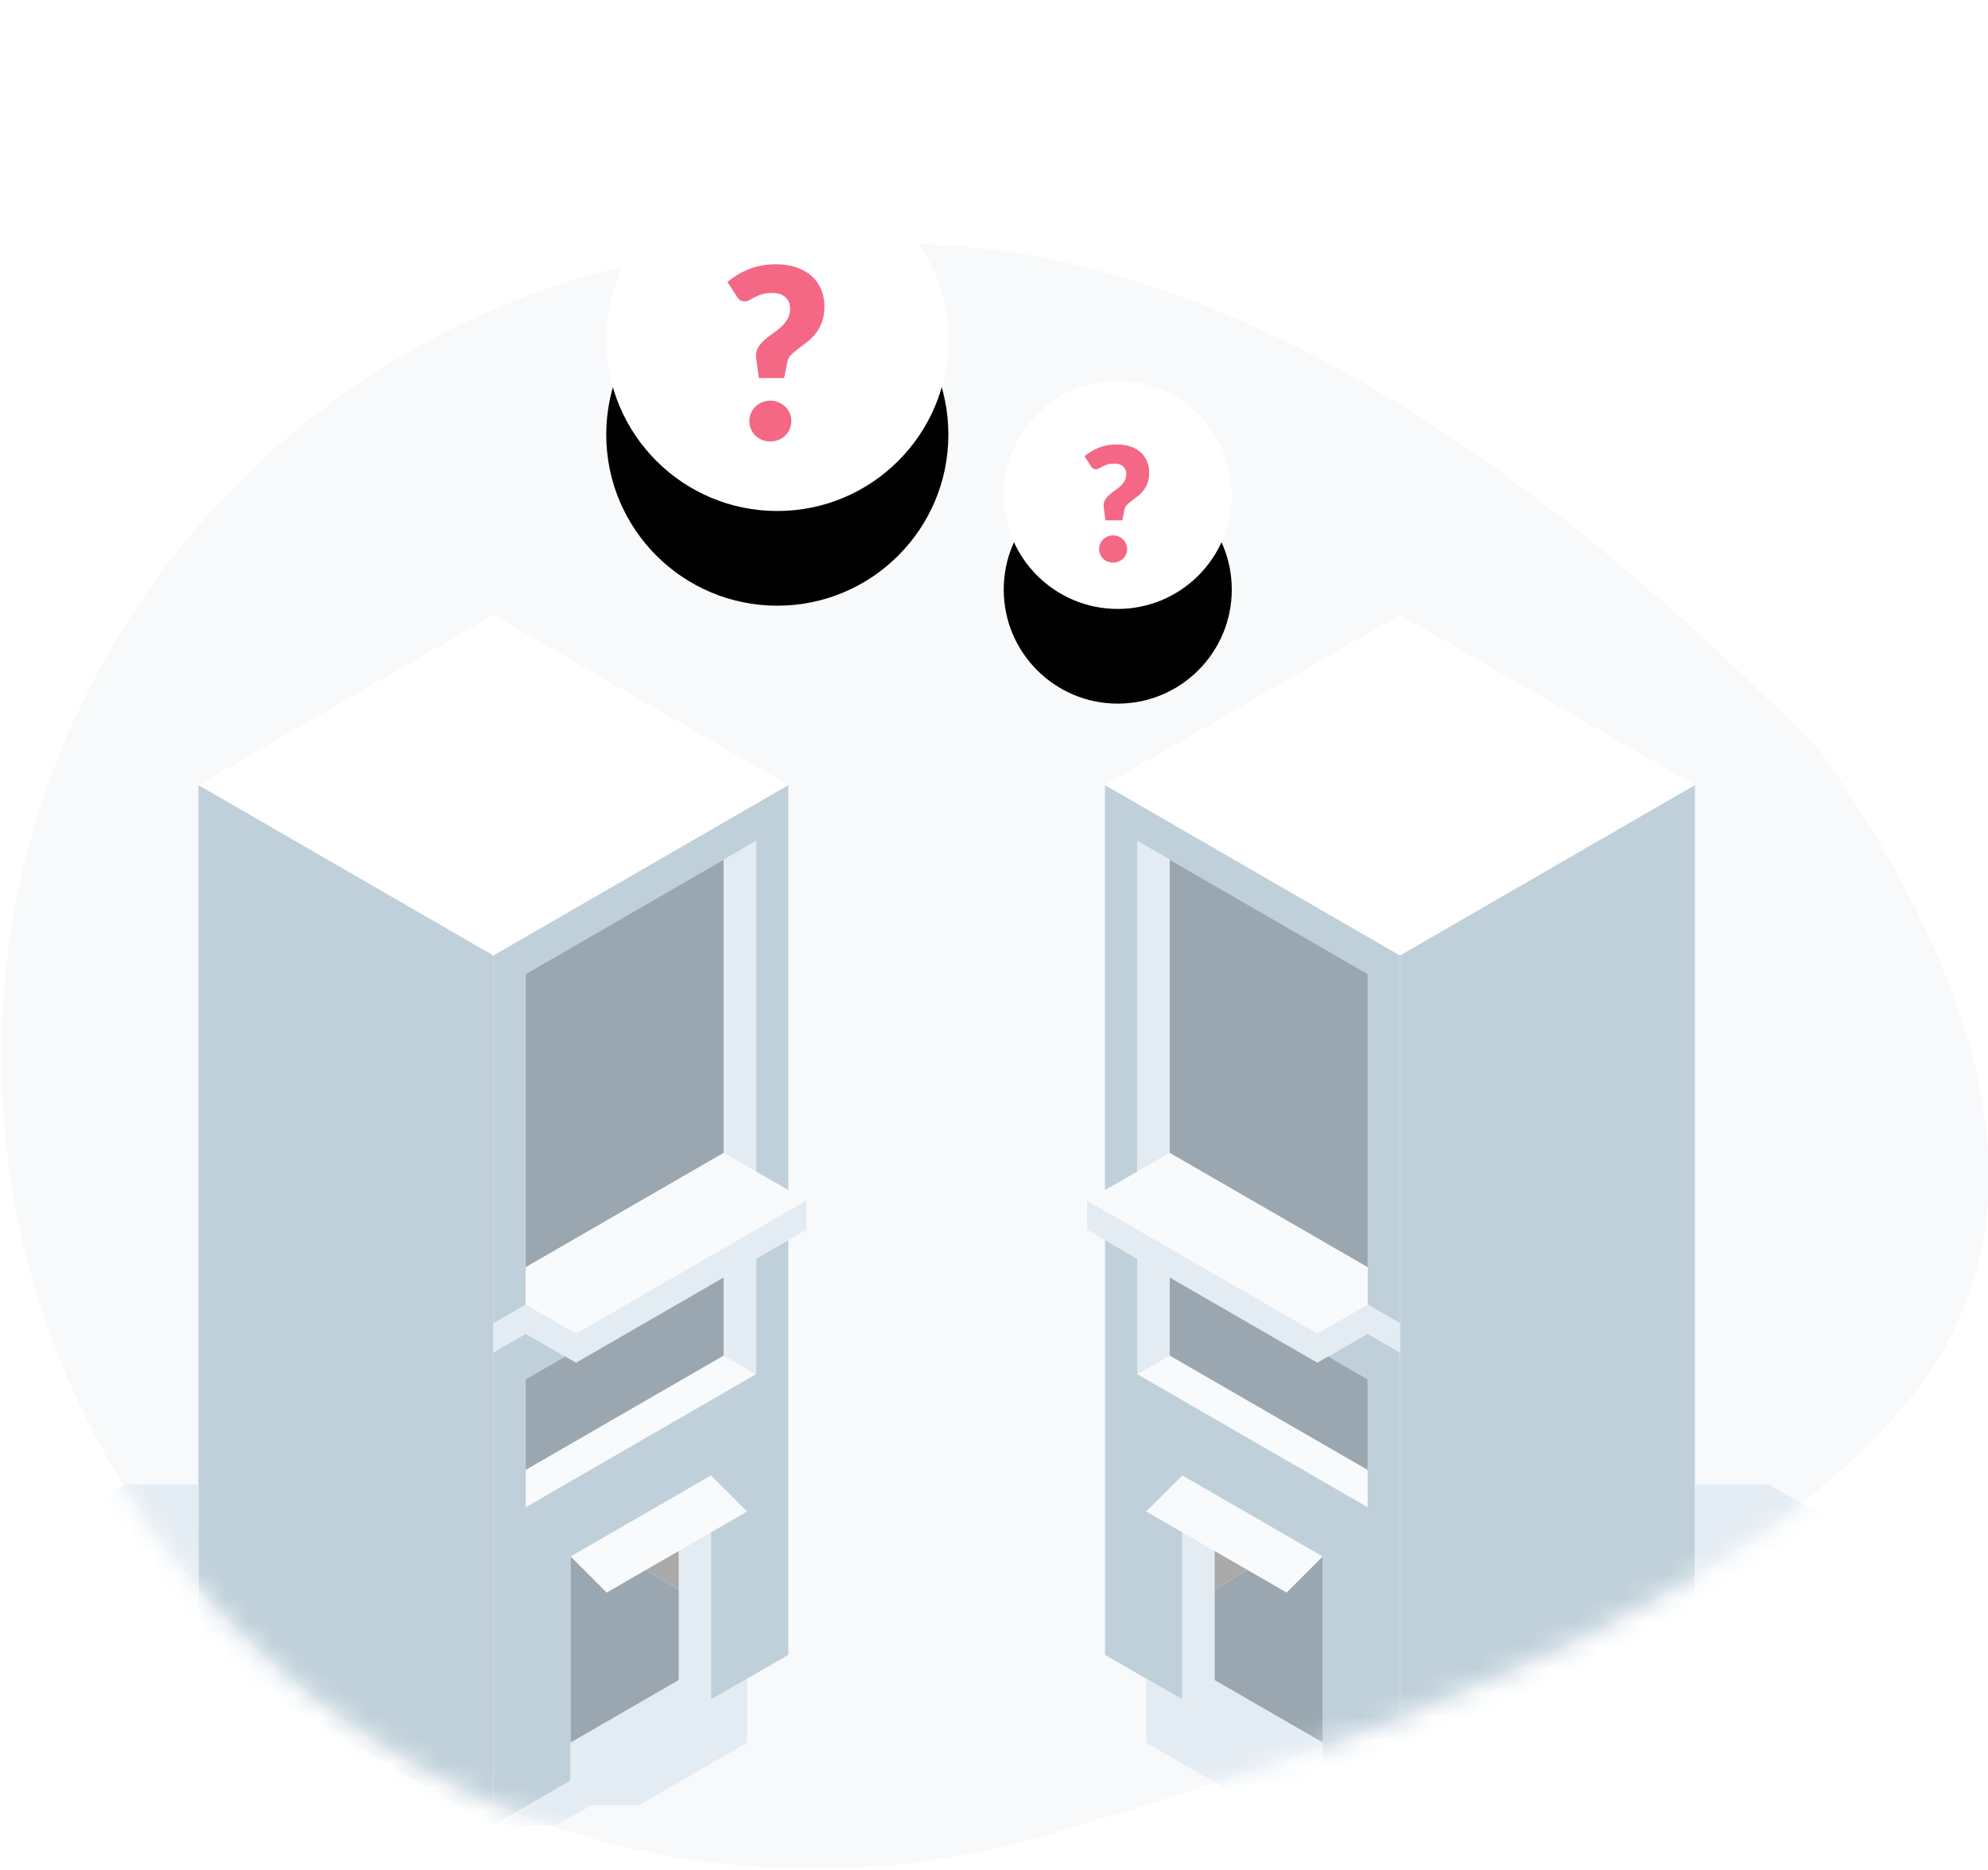 <?xml version="1.0" encoding="UTF-8"?>
<svg width="84px" height="79px" viewBox="0 0 84 79" version="1.1" xmlns="http://www.w3.org/2000/svg" xmlns:xlink="http://www.w3.org/1999/xlink">
    <!-- Generator: Sketch 52.5 (67469) - http://www.bohemiancoding.com/sketch -->
    <title>location</title>
    <desc>Created with Sketch.</desc>
    <defs>
        <path d="M35.813,3.34 C36.511,3.32 37.265,3.31 38.072,3.31 C50,3.31 62.969,10.48 76.979,24.82 C84.96,36.291 86.166,45.421 80.598,52.207 C75.031,58.992 63.107,65.029 44.826,70.319 C41.531,71.372 38.019,71.94 34.375,71.94 C15.423,71.94 0.06,56.577 0.06,37.625 C0.06,18.673 15.423,3.31 34.375,3.31 C34.857,3.31 35.336,3.32 35.813,3.34 Z" id="path-1"></path>
        <circle id="path-3" cx="5.229" cy="4.905" r="4.818"></circle>
        <filter x="-207.5%" y="-166.0%" width="515.1%" height="515.1%" filterUnits="objectBoundingBox" id="filter-4">
            <feOffset dx="0" dy="4" in="SourceAlpha" result="shadowOffsetOuter1"></feOffset>
            <feGaussianBlur stdDeviation="6" in="shadowOffsetOuter1" result="shadowBlurOuter1"></feGaussianBlur>
            <feColorMatrix values="0 0 0 0 0   0 0 0 0 0   0 0 0 0 0  0 0 0 0.1 0" type="matrix" in="shadowBlurOuter1"></feColorMatrix>
        </filter>
        <circle id="path-5" cx="7.844" cy="7.358" r="7.228"></circle>
        <filter x="-138.4%" y="-110.7%" width="376.7%" height="376.7%" filterUnits="objectBoundingBox" id="filter-6">
            <feOffset dx="0" dy="4" in="SourceAlpha" result="shadowOffsetOuter1"></feOffset>
            <feGaussianBlur stdDeviation="6" in="shadowOffsetOuter1" result="shadowBlurOuter1"></feGaussianBlur>
            <feColorMatrix values="0 0 0 0 0   0 0 0 0 0   0 0 0 0 0  0 0 0 0.1 0" type="matrix" in="shadowBlurOuter1"></feColorMatrix>
        </filter>
    </defs>
    <g id="Illustrations" stroke="none" stroke-width="1" fill="none" fill-rule="evenodd">
        <g transform="translate(-685, -4661)" id="Boost">
            <g transform="translate(683, 38)">
                <g id="location" transform="translate(2, 4630)">
                    <mask id="mask-2" fill="white">
                        <use xlink:href="#path-1"></use>
                    </mask>
                    <use id="Mask" fill-opacity="0.5" fill="#F0F5F8" xlink:href="#path-1"></use>
                    <g id="Page-1" mask="url(#mask-2)">
                        <g transform="translate(-7.191, 18.966)">
                            <polygon id="Fill-1" fill="#BFD0DA" points="15.577 43.94 28.039 51.137 28.039 14.392 15.577 7.195"></polygon>
                            <polygon id="Fill-2" fill="#F9FAFB" points="39.134 32.085 29.404 37.705 29.404 36.126 37.768 31.297"></polygon>
                            <polygon id="Fill-3" fill="#F9FAFB" points="38.76 37.885 37.234 38.765 35.869 39.553 34.48 40.354 34.383 40.409 32.826 41.309 31.301 39.784 32.3 39.206 37.234 36.36"></polygon>
                            <polygon id="Fill-4" fill="#BFD0DA" points="40.501 7.195 40.501 24.314 39.134 23.525 39.134 9.561 37.768 10.348 29.404 15.179 29.404 29.145 28.039 29.934 28.039 14.392"></polygon>
                            <polygon id="Fill-5" fill="#BFD0DA" points="39.134 27.207 39.134 32.085 29.404 37.705 29.404 32.298 31.074 31.335 29.404 30.372 28.039 31.161 28.039 51.137 31.301 49.254 31.301 39.784 32.3 39.206 37.234 36.36 38.76 37.885 37.234 38.765 37.234 45.826 38.76 44.945 40.5 43.94 40.5 26.417"></polygon>
                            <polygon id="Fill-6" fill="#FFFFFF" points="28.039 3.95644441e-05 15.577 7.195 28.039 14.392 40.501 7.195"></polygon>
                            <polygon id="Fill-7" fill="#9AA7B0" points="37.768 10.348 37.768 22.738 29.404 27.567 29.404 15.179"></polygon>
                            <polygon id="Fill-8" fill="#E3ECF3" points="39.134 9.561 39.134 23.525 37.768 22.738 37.768 10.348"></polygon>
                            <polygon id="Fill-9" fill="#F9FAFB" points="29.404 27.567 29.404 29.145 31.531 30.372 40.501 25.189 41.258 24.751 40.501 24.314 39.134 23.525 37.768 22.738"></polygon>
                            <polygon id="Fill-10" fill="#E3ECF3" points="40.501 25.189 31.531 30.372 31.531 31.598 37.768 27.996 39.134 27.207 40.501 26.417 41.258 25.98 41.258 24.752"></polygon>
                            <polygon id="Fill-11" fill="#E3ECF3" points="31.531 30.372 31.531 31.598 31.074 31.335 29.404 30.372 29.404 29.145"></polygon>
                            <polygon id="Fill-12" fill="#9AA7B0" points="37.768 27.996 37.768 31.297 29.404 36.126 29.404 32.298 31.074 31.335 31.531 31.598"></polygon>
                            <polygon id="Fill-13" fill="#E3ECF3" points="39.134 27.206 39.134 32.085 37.768 31.297 37.768 27.996"></polygon>
                            <polygon id="Fill-14" fill="#E3ECF3" points="37.234 38.765 37.234 45.826 35.869 45.01 35.869 39.553"></polygon>
                            <polygon id="Fill-15" fill="#E3ECF3" points="12.462 36.744 1.97838826e-05 43.94 12.462 51.137 28.039 51.137 15.577 43.94 15.577 36.744"></polygon>
                            <polygon id="Fill-16" fill="#9AA7B0" points="35.869 41.181 35.869 45.01 31.301 47.647 31.301 39.784 32.826 41.309 34.383 40.409 34.48 40.354 35.604 41.022"></polygon>
                            <polygon id="Fill-17" fill="#E3ECF3" points="29.404 29.145 29.404 30.372 28.039 31.161 28.039 29.934"></polygon>
                            <polygon id="Fill-18" fill="#E3ECF3" points="37.234 45.826 35.869 45.011 31.301 47.648 31.301 49.254 28.039 51.137 30.714 51.137 32.189 50.284 34.192 50.284 38.76 47.648 38.76 44.945"></polygon>
                            <polygon id="Fill-19" fill="#AAAAAA" points="35.869 39.553 35.869 41.181 35.604 41.022 34.48 40.354"></polygon>
                        </g>
                    </g>
                    <g id="Page-1" mask="url(#mask-2)">
                        <g transform="translate(66.517, 44.584) scale(-1, 1) translate(-66.517, -44.584) translate(45.843, 18.966)">
                            <polygon id="Fill-1" fill="#BFD0DA" points="15.577 43.94 28.039 51.137 28.039 14.392 15.577 7.195"></polygon>
                            <polygon id="Fill-2" fill="#F9FAFB" points="39.134 32.085 29.404 37.705 29.404 36.126 37.768 31.297"></polygon>
                            <polygon id="Fill-3" fill="#F9FAFB" points="38.76 37.885 37.234 38.765 35.869 39.553 34.48 40.354 34.383 40.409 32.826 41.309 31.301 39.784 32.3 39.206 37.234 36.36"></polygon>
                            <polygon id="Fill-4" fill="#BFD0DA" points="40.501 7.195 40.501 24.314 39.134 23.525 39.134 9.561 37.768 10.348 29.404 15.179 29.404 29.145 28.039 29.934 28.039 14.392"></polygon>
                            <polygon id="Fill-5" fill="#BFD0DA" points="39.134 27.207 39.134 32.085 29.404 37.705 29.404 32.298 31.074 31.335 29.404 30.372 28.039 31.161 28.039 51.137 31.301 49.254 31.301 39.784 32.3 39.206 37.234 36.36 38.76 37.885 37.234 38.765 37.234 45.826 38.76 44.945 40.5 43.94 40.5 26.417"></polygon>
                            <polygon id="Fill-6" fill="#FFFFFF" points="28.039 3.95644441e-05 15.577 7.195 28.039 14.392 40.501 7.195"></polygon>
                            <polygon id="Fill-7" fill="#9AA7B0" points="37.768 10.348 37.768 22.738 29.404 27.567 29.404 15.179"></polygon>
                            <polygon id="Fill-8" fill="#E3ECF3" points="39.134 9.561 39.134 23.525 37.768 22.738 37.768 10.348"></polygon>
                            <polygon id="Fill-9" fill="#F9FAFB" points="29.404 27.567 29.404 29.145 31.531 30.372 40.501 25.189 41.258 24.751 40.501 24.314 39.134 23.525 37.768 22.738"></polygon>
                            <polygon id="Fill-10" fill="#E3ECF3" points="40.501 25.189 31.531 30.372 31.531 31.598 37.768 27.996 39.134 27.207 40.501 26.417 41.258 25.98 41.258 24.752"></polygon>
                            <polygon id="Fill-11" fill="#E3ECF3" points="31.531 30.372 31.531 31.598 31.074 31.335 29.404 30.372 29.404 29.145"></polygon>
                            <polygon id="Fill-12" fill="#9AA7B0" points="37.768 27.996 37.768 31.297 29.404 36.126 29.404 32.298 31.074 31.335 31.531 31.598"></polygon>
                            <polygon id="Fill-13" fill="#E3ECF3" points="39.134 27.206 39.134 32.085 37.768 31.297 37.768 27.996"></polygon>
                            <polygon id="Fill-14" fill="#E3ECF3" points="37.234 38.765 37.234 45.826 35.869 45.01 35.869 39.553"></polygon>
                            <polygon id="Fill-15" fill="#E3ECF3" points="12.462 36.744 1.97838826e-05 43.94 12.462 51.137 28.039 51.137 15.577 43.94 15.577 36.744"></polygon>
                            <polygon id="Fill-16" fill="#9AA7B0" points="35.869 41.181 35.869 45.01 31.301 47.647 31.301 39.784 32.826 41.309 34.383 40.409 34.48 40.354 35.604 41.022"></polygon>
                            <polygon id="Fill-17" fill="#E3ECF3" points="29.404 29.145 29.404 30.372 28.039 31.161 28.039 29.934"></polygon>
                            <polygon id="Fill-18" fill="#E3ECF3" points="37.234 45.826 35.869 45.011 31.301 47.648 31.301 49.254 28.039 51.137 30.714 51.137 32.189 50.284 34.192 50.284 38.76 47.648 38.76 44.945"></polygon>
                            <polygon id="Fill-19" fill="#AAAAAA" points="35.869 39.553 35.869 41.181 35.604 41.022 34.48 40.354"></polygon>
                        </g>
                    </g>
                    <g id="bubbles" transform="translate(42, 9)">
                        <g id="question">
                            <g id="Oval">
                                <use fill="black" fill-opacity="1" filter="url(#filter-4)" xlink:href="#path-3"></use>
                                <use fill="#FFFFFF" fill-rule="evenodd" xlink:href="#path-3"></use>
                            </g>
                            <path d="M3.825,3.275 C3.908,3.206 3.998,3.141 4.095,3.081 C4.192,3.02 4.297,2.967 4.409,2.921 C4.521,2.875 4.641,2.84 4.77,2.814 C4.898,2.788 5.037,2.775 5.187,2.775 C5.398,2.775 5.587,2.803 5.756,2.859 C5.925,2.915 6.069,2.995 6.187,3.099 C6.306,3.203 6.397,3.328 6.461,3.475 C6.525,3.621 6.557,3.784 6.557,3.963 C6.557,4.135 6.533,4.283 6.486,4.406 C6.439,4.529 6.379,4.637 6.307,4.728 C6.234,4.82 6.154,4.899 6.068,4.965 C5.982,5.031 5.9,5.093 5.823,5.151 C5.746,5.209 5.679,5.266 5.622,5.322 C5.565,5.378 5.53,5.441 5.516,5.51 L5.422,5.98 L4.711,5.98 L4.637,5.44 C4.635,5.426 4.633,5.413 4.632,5.399 C4.631,5.386 4.63,5.373 4.63,5.359 C4.63,5.261 4.654,5.175 4.701,5.101 C4.748,5.027 4.807,4.959 4.879,4.898 C4.95,4.836 5.027,4.777 5.11,4.72 C5.193,4.663 5.27,4.601 5.342,4.535 C5.413,4.469 5.473,4.396 5.52,4.314 C5.567,4.232 5.59,4.135 5.59,4.024 C5.59,3.889 5.546,3.783 5.457,3.703 C5.369,3.624 5.248,3.584 5.093,3.584 C4.975,3.584 4.876,3.596 4.796,3.621 C4.717,3.646 4.649,3.673 4.592,3.703 C4.535,3.733 4.485,3.761 4.442,3.785 C4.4,3.81 4.357,3.822 4.315,3.822 C4.219,3.822 4.147,3.781 4.1,3.698 L3.825,3.275 Z M4.442,7.191 C4.442,7.111 4.457,7.036 4.488,6.967 C4.518,6.897 4.559,6.837 4.612,6.785 C4.664,6.734 4.726,6.693 4.798,6.663 C4.87,6.633 4.948,6.618 5.033,6.618 C5.116,6.618 5.193,6.633 5.265,6.663 C5.336,6.693 5.399,6.734 5.452,6.785 C5.506,6.837 5.548,6.897 5.578,6.967 C5.609,7.036 5.624,7.111 5.624,7.191 C5.624,7.272 5.609,7.348 5.578,7.418 C5.548,7.488 5.506,7.549 5.452,7.601 C5.399,7.652 5.336,7.693 5.265,7.722 C5.193,7.751 5.116,7.765 5.033,7.765 C4.948,7.765 4.87,7.751 4.798,7.722 C4.726,7.693 4.664,7.652 4.612,7.601 C4.559,7.549 4.518,7.488 4.488,7.418 C4.457,7.348 4.442,7.272 4.442,7.191 Z" id="?" fill="#F46885" fill-rule="evenodd"></path>
                        </g>
                    </g>
                    <g id="bubbles-copy" transform="translate(25, 0)">
                        <g id="question">
                            <g id="Oval">
                                <use fill="black" fill-opacity="1" filter="url(#filter-6)" xlink:href="#path-5"></use>
                                <use fill="#FFFFFF" fill-rule="evenodd" xlink:href="#path-5"></use>
                            </g>
                            <path d="M5.737,4.913 C5.862,4.809 5.997,4.712 6.143,4.621 C6.289,4.53 6.445,4.451 6.613,4.382 C6.781,4.313 6.961,4.259 7.154,4.221 C7.347,4.182 7.556,4.163 7.781,4.163 C8.096,4.163 8.381,4.205 8.634,4.289 C8.888,4.373 9.103,4.493 9.281,4.649 C9.459,4.805 9.596,4.993 9.691,5.212 C9.787,5.432 9.835,5.676 9.835,5.945 C9.835,6.203 9.8,6.425 9.729,6.609 C9.659,6.794 9.569,6.955 9.46,7.092 C9.351,7.23 9.232,7.348 9.102,7.447 C8.973,7.546 8.851,7.639 8.735,7.727 C8.619,7.814 8.518,7.9 8.433,7.983 C8.347,8.067 8.294,8.161 8.274,8.265 L8.133,8.97 L7.066,8.97 L6.956,8.16 C6.952,8.14 6.95,8.119 6.948,8.099 C6.946,8.079 6.945,8.059 6.945,8.039 C6.945,7.891 6.981,7.762 7.051,7.651 C7.122,7.54 7.211,7.439 7.318,7.347 C7.425,7.254 7.541,7.165 7.665,7.08 C7.789,6.994 7.905,6.902 8.013,6.803 C8.12,6.704 8.209,6.593 8.279,6.471 C8.35,6.348 8.385,6.203 8.385,6.035 C8.385,5.834 8.319,5.674 8.186,5.555 C8.054,5.436 7.872,5.376 7.64,5.376 C7.462,5.376 7.314,5.394 7.195,5.431 C7.075,5.468 6.973,5.509 6.888,5.555 C6.802,5.6 6.727,5.641 6.664,5.678 C6.6,5.715 6.536,5.733 6.472,5.733 C6.328,5.733 6.221,5.671 6.15,5.547 L5.737,4.913 Z M6.664,10.787 C6.664,10.666 6.686,10.554 6.732,10.45 C6.777,10.346 6.839,10.255 6.918,10.178 C6.997,10.101 7.09,10.04 7.197,9.994 C7.305,9.949 7.422,9.926 7.549,9.926 C7.674,9.926 7.789,9.949 7.897,9.994 C8.004,10.04 8.098,10.101 8.179,10.178 C8.259,10.255 8.322,10.346 8.367,10.45 C8.413,10.554 8.435,10.666 8.435,10.787 C8.435,10.908 8.413,11.021 8.367,11.127 C8.322,11.233 8.259,11.324 8.179,11.401 C8.098,11.479 8.004,11.539 7.897,11.583 C7.789,11.626 7.674,11.648 7.549,11.648 C7.422,11.648 7.305,11.626 7.197,11.583 C7.09,11.539 6.997,11.479 6.918,11.401 C6.839,11.324 6.777,11.233 6.732,11.127 C6.686,11.021 6.664,10.908 6.664,10.787 Z" id="?" fill="#F46885" fill-rule="evenodd"></path>
                        </g>
                    </g>
                </g>
            </g>
        </g>
    </g>
</svg>
